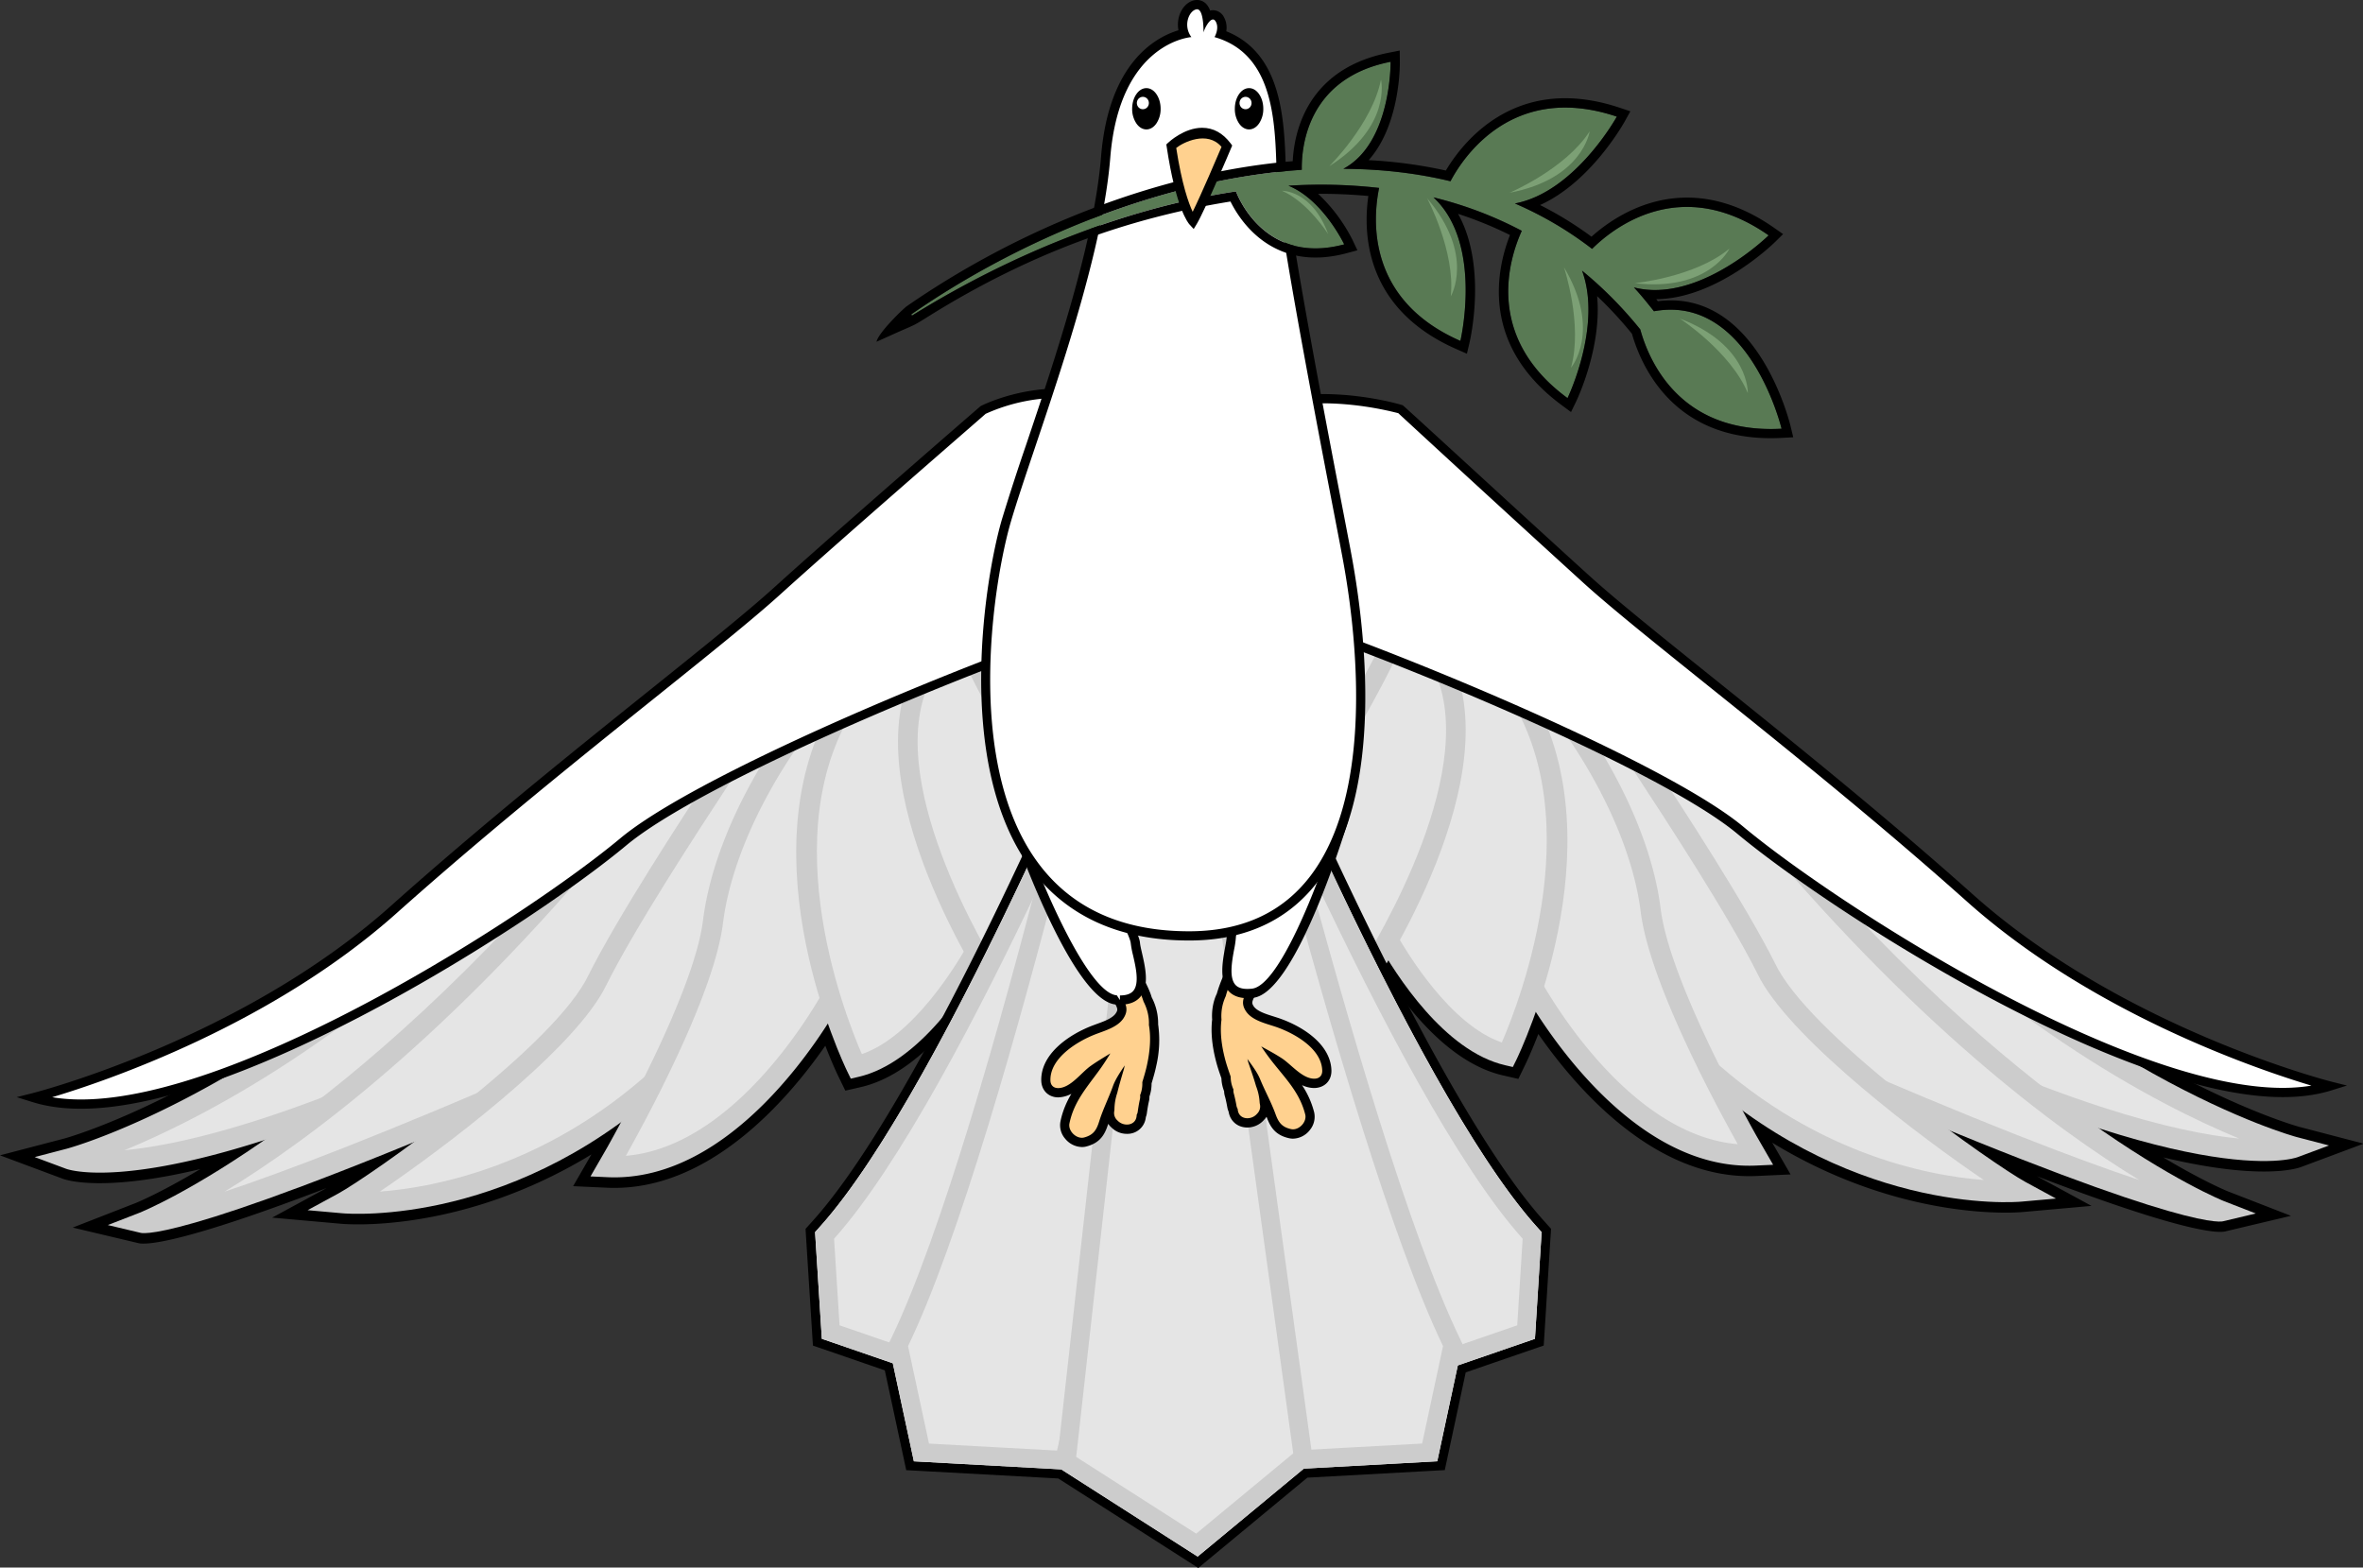 <svg xmlns="http://www.w3.org/2000/svg" width="177.211" height="117.563" viewBox="0.784 0.204 177.211 117.563"><rect x="0.784" y="0.204" width="177.211" height="117.563" fill="#333333" stroke="none"/><defs><style/></defs><g id="ID0.5926007409580052" transform="translate(.15 -.5) scale(1.216)"><g id="ID0.033163967076689005"><g id="ID0.3478451701812446"><g id="Wing_4_"><g id="Feathers_2_"><path id="Outline_4_" d="M37.851 23.386c-.48.858-1.643 1.684-2.47 1.792-.315.902-.89 1.67-1.611 2.117-.283.175-.524.382-.743.57-.418.36-.814.699-1.354.639-.018-.002-.037-.004-.056-.008-.426.815-1.534 2.508-3.342 2.597l-.302.015-.17-.255a11.252 11.252 0 0 1-.266-.42c-.733 1.087-1.803 2.292-3.083 2.585l-.414.095-.192-.394c-.02-.042-.162-.338-.348-.818-1.021 1.469-3.162 3.956-5.887 3.831l-.917-.042.495-.857c-3.507 2.142-6.609 1.885-6.749 1.872l-1.865-.166 1.468-.798c-3.98 1.524-4.88 1.532-5.073 1.487l-1.775-.421 1.703-.664c.009-.004.637-.256 1.739-.914-2.604.623-3.596.305-3.717.259l-1.688-.63 1.739-.454c.06-.016 6.067-1.668 12.596-8.769l5.229-2.534-.086.393.843-.509c.126-.09.248-.163.345-.21l.654-.386-.056.235a.562.562 0 0 1 .101.018c.113-.144.219-.276.312-.386.532-.626 1.007-.933 1.446-.931 1.271-1.558 1.894-1.976 2.442-1.657a.705.705 0 0 1 .316.388 2.93 2.93 0 0 1 1.218-.607 2.937 2.937 0 0 1 1.316.023c.014-.035.03-.068.048-.102.211-.376 1.103-1.527 3.792-.563 3.309 1.828 4.837 3.231 4.541 4.172a2.114 2.114 0 0 1-.179.407zm-7.681-3.732a.993.993 0 0 0-.068.231l-.07.286-.272-.085c-.62-.194-1.084-.137-1.306-.085-.709.164-1.167.618-1.198.783l-.007.347-.715.07.07-.391c.062-.35.037-.585-.069-.647-.237-.139-.859.413-1.85 1.64l-.102.125-.156-.029c-.274-.051-.657.201-1.106.731-.124.146-.271.333-.428.54l-.202.192-.213-.166c-.022-.008-.09-.021-.245.042l-.077.038a2.33 2.33 0 0 0-.309.188l-1.949 1.179.12-.54-4.135 1.985C9.3 33.275 3.167 34.938 3.107 34.954c.013.005 1.324.46 5.172-.776l.232.506c-2.077 1.442-3.349 1.963-3.417 1.99.123.008 1.277-.007 7.203-2.437l.258.495c-.958.706-1.764 1.242-2.067 1.407.147.013 3.627.301 7.345-2.411l.395.371c-.148.275-.282.521-.375.688l-.001.002-.217.376.003-.001c2.748.127 4.905-2.771 5.705-4.023l.298-.467.186.526c.266.757.5 1.245.508 1.264 1.312-.301 2.432-1.826 2.982-2.707l.236-.379.226.385c.25.429.436.711.471.764 1.683-.082 2.664-1.835 2.983-2.491l.111-.23.23.092a.63.63 0 0 0 .157.043c.297.033.553-.173.955-.518.227-.195.485-.417.804-.614.655-.406 1.174-1.143 1.43-1.985l.062-.204.207.005c.648.018 2.059-.961 2.323-1.822.151-.48-1.113-1.746-4.238-3.477-2.257-.807-2.946.047-3.104.328z" transform="translate(-2.3 -7.85) scale(2.286)"/><g id="ID0.2004116573370993"><path id="ID0.3882799567654729" fill="#E5E5E5" d="M15.251 31.232c-9.455 4.723-12.145 3.721-12.145 3.721s6.108-1.586 12.694-8.804l4.216-2.043c.001-.001-1.172 5.331-4.765 7.126z" transform="translate(-2.3 -7.85) scale(2.286)"/><path id="ID0.511943340767175" fill="#CCC" d="M18.804 27.937c-.947 1.69-2.103 2.885-3.435 3.552-9.449 4.72-12.241 3.774-12.355 3.731l-.844-.315.87-.227c.061-.016 6.117-1.659 12.646-8.786l4.723-2.289-.125.565a15.301 15.301 0 0 1-1.48 3.769s.001-.001 0 0zm.792-3.317l-3.598 1.725c-4.69 5.14-9.193 7.462-11.406 8.375 1.626-.153 4.846-.897 10.54-3.742 1.231-.615 2.309-1.735 3.2-3.327a15.07 15.07 0 0 0 1.264-3.031z" transform="translate(-2.3 -7.85) scale(2.286)"/></g><g id="ID0.8505742172710598"><path id="ID0.4439243171364069" fill="#E5E5E5" d="M16.224 32.573C6.207 36.938 5.092 36.674 5.092 36.674s5.542-2.142 12.599-10.696l4.021-2.433c0-.001-1.811 7.425-5.488 9.028z" transform="translate(-2.3 -7.85) scale(2.286)"/><path id="ID0.9440637868829072" fill="#CCC" d="M19.788 29.199c-1.048 1.87-2.211 3.092-3.458 3.636-9.816 4.277-11.176 4.144-11.299 4.115l-.888-.211.853-.331c.056-.022 5.568-2.229 12.558-10.676l4.582-2.773-.16.653c-.029.123-.741 3.004-2.188 5.587zm1.476-5.058l-3.365 2.021c-4.5 5.455-8.357 8.307-10.609 9.677 1.584-.526 4.284-1.546 8.829-3.527 1.136-.494 2.211-1.638 3.198-3.398 1-1.786 1.651-3.766 1.947-4.773z" transform="translate(-2.3 -7.85) scale(2.286)"/></g><g id="ID0.21888319356366992"><path id="ID0.9848222574219108" fill="#E5E5E5" d="M20.87 24.374c.03-.009-2.525 3.751-3.536 5.792-1.011 2.04-6.014 5.52-6.847 5.973 0 0 4.61.413 8.845-3.669s3.301-8.175 3.26-9.048c-.041-.875-1.722.952-1.722.952z" transform="translate(-2.3 -7.85) scale(2.286)"/><path id="ID0.4156116615049541" fill="#CCC" d="M21.727 29.863c-.554.989-1.298 1.936-2.209 2.815-4.274 4.12-8.86 3.761-9.053 3.743l-.932-.083.828-.45c.809-.441 5.561-3.758 6.668-5.734l.062-.119c.799-1.607 2.567-4.308 3.249-5.35l.196-.298-.025-.034.162-.176c.614-.666 1.442-1.425 1.901-1.247.102.04.276.154.29.477.004.08.016.187.03.32.108 1.018.364 3.403-1.167 6.136zm.595-6.371c-.243.108-.769.554-1.232 1.053-.039.062-.145.224-.299.46-.675 1.03-2.426 3.701-3.215 5.291l-.076.143c-.958 1.708-4.32 4.248-6.02 5.398 1.552-.119 4.715-.733 7.666-3.577.872-.84 1.581-1.743 2.108-2.684 1.441-2.571 1.2-4.825 1.097-5.788-.011-.109-.021-.203-.029-.296z" transform="translate(-2.3 -7.85) scale(2.286)"/></g><g id="ID0.40606336295604706"><path id="ID0.2814771174453199" fill="#E5E5E5" d="M23.79 30.383s-2.536 4.948-6.153 4.78c0 0 2.551-4.364 2.832-6.601.28-2.237 1.687-4.559 2.851-5.932 1.165-1.373 1.422-.425 1.422-.425s.175 5.933-.952 8.178z" transform="translate(-2.3 -7.85) scale(2.286)"/><path id="ID0.9155179779045284" fill="#CCC" d="M23.93 30.702c-.46.82-2.924 4.901-6.305 4.746l-.46-.021.452-.784c.548-.979 2.355-4.312 2.582-6.117.147-1.179.617-2.501 1.358-3.823a14.49 14.49 0 0 1 1.559-2.26c.546-.645 1.001-.915 1.389-.823.376.089.489.466.511.576.007.246.164 6.034-.984 8.32l-.102.186zm.549-8.419c0-.001-.034-.095-.097-.109-.026-.006-.276-.042-.859.646a13.96 13.96 0 0 0-1.496 2.169c-.705 1.258-1.15 2.506-1.289 3.611-.229 1.832-1.882 4.954-2.619 6.271 2.832-.238 4.929-3.724 5.338-4.455l.09-.164c1.08-2.149.925-7.956.932-7.969z" transform="translate(-2.3 -7.85) scale(2.286)"/></g><g id="ID0.9062185175716877"><path id="ID0.8334762509912252" fill="#E5E5E5" d="M27.769 28.963s-1.502 3.056-3.435 3.5c0 0-3.065-6.315.075-10.322 3.141-4.006 2.046-.757 2.046-.757l1.314 7.579z" transform="translate(-2.3 -7.85) scale(2.286)"/><path id="ID0.6013795086182654" fill="#CCC" d="M27.833 29.429c-.487.87-1.799 2.936-3.439 3.312l-.207.048-.096-.197c-.112-.232-2.729-5.724-.442-9.804.161-.288.346-.566.549-.825 1.562-1.993 2.103-2.262 2.469-2.048.38.22.254.918.07 1.491l1.317 7.602-.042.085s-.062.128-.179.336zm-.349-.512l-1.298-7.482.012-.145c.104-.307.172-.654.171-.833-.174.095-.647.459-1.748 1.864-2.681 3.42-.618 8.694-.136 9.806 1.379-.472 2.542-2.385 2.877-2.983.053-.096.094-.174.122-.227z" transform="translate(-2.3 -7.85) scale(2.286)"/></g><g id="ID0.1098977536894381"><path id="ID0.1552460314705968" fill="#E5E5E5" d="M31.354 27.765s-1.036 2.66-3.105 2.76c0 0-3.766-5.604-2.108-8.703 1.658-3.099 5.008 5.075 5.213 5.943z" transform="translate(-2.3 -7.85) scale(2.286)"/><path id="ID0.7738596326671541" fill="#CCC" d="M31.289 28.523c-.46.822-1.465 2.21-3.027 2.286l-.15.008-.086-.129c-.158-.234-3.844-5.787-2.096-9.054.415-.74.918-.833 1.265-.782 2.018.303 4.329 6.442 4.425 6.845l-.012.174c-.001.001-.107.273-.319.652zm-.224-.779c-.302-1.014-2.482-6.109-3.948-6.331-.172-.024-.432 0-.737.545l-.001.002c-1.419 2.652 1.462 7.414 2.007 8.27 1.602-.192 2.496-2.07 2.679-2.486z" transform="translate(-2.3 -7.85) scale(2.286)"/></g><g id="ID0.17911422392353415"><path id="ID0.17240391904488206" fill="#E5E5E5" d="M34.985 24.58s-.288 1.482-1.496 2.228c-1.208.746-1.55 1.851-2.567.496-1.018-1.354-3.815-6.291-3.725-6.523.09-.232 1.559-1.635 3.539-.213 1.981 1.422 4.249 4.012 4.249 4.012z" transform="translate(-2.3 -7.85) scale(2.286)"/><path id="ID0.21024813316762447" fill="#CCC" d="M34.81 25.781c-.308.549-.704.976-1.18 1.27-.304.188-.554.404-.776.594-.389.335-.725.625-1.152.577-.329-.038-.636-.266-.994-.743-.499-.664-3.964-6.287-3.735-6.862.115-.204.63-.709 1.421-.893.568-.132 1.463-.133 2.498.612 1.984 1.423 4.203 3.946 4.296 4.054l.094.105-.028.143c-.005.02-.111.548-.444 1.143zm-.125-1.122c-.457-.51-2.402-2.637-4.103-3.857-.695-.499-1.384-.677-2.05-.529a2.137 2.137 0 0 0-1.042.566c.272.729 2.65 4.96 3.649 6.29.249.333.459.51.623.529.198.022.439-.186.746-.45.236-.203.504-.434.844-.644.396-.244.728-.604.988-1.069.19-.342.296-.663.345-.836z" transform="translate(-2.3 -7.85) scale(2.286)"/></g><g id="ID0.540474924724549"><path id="ID0.6901027490384877" fill="#E5E5E5" d="M33.233 19.308s4.582 2.529 4.278 3.494c-.304.965-1.831 1.928-2.405 1.826-.574-.102-4.754-3.701-5.007-4.305-.253-.605.503-1.953 3.134-1.015z" transform="translate(-2.3 -7.85) scale(2.286)"/><path id="ID0.217529755551368" fill="#CCC" d="M37.615 23.244c-.504.899-1.865 1.785-2.555 1.664-.674-.121-4.912-3.755-5.211-4.473-.117-.275-.085-.622.084-.923.185-.329.973-1.333 3.428-.455 1.438.794 4.748 2.758 4.409 3.833a1.898 1.898 0 0 1-.155.354zm-7.21-3.447c-.097.172-.091.33-.057.412.23.521 4.273 4.002 4.804 4.138.345.061 1.532-.571 1.991-1.39.047-.084.084-.167.108-.245.11-.349-1.64-1.771-4.107-3.138-1.606-.571-2.469-.259-2.739.223z" transform="translate(-2.3 -7.85) scale(2.286)"/></g></g><g id="Wing_5_"><path id="ID0.10736031271517277" fill="#FFF" d="M27.769 14.74s2.586-1.289 4.492.521c1.905 1.811 1.98 4.641.426 4.774-1.555.133-12.044 4.201-14.637 6.364-2.593 2.163-11.842 8.172-15.905 6.901 0 0 5.604-1.406 9.71-5.073 4.107-3.667 8.576-6.992 10.34-8.591 1.764-1.597 5.574-4.896 5.574-4.896z" transform="translate(-2.3 -7.85) scale(2.286)"/><path id="ID0.5356002384796739" d="M3.419 33.601c-.488 0-.929-.061-1.312-.181l-.423-.132.43-.108c.056-.014 5.622-1.442 9.658-5.045 2.416-2.158 4.957-4.196 6.999-5.835 1.404-1.126 2.616-2.099 3.34-2.755 1.745-1.581 5.538-4.866 5.576-4.899.064-.036.958-.475 2.097-.475 1.001 0 1.864.336 2.562 1 1.398 1.33 1.782 3.104 1.434 4.099-.186.531-.57.847-1.083.891-1.654.141-12.021 4.211-14.568 6.336-2.506 2.09-10.3 7.104-14.71 7.104zm-.777-.311c.241.04.5.061.777.061 4.345 0 12.064-4.973 14.551-7.047 2.569-2.143 13.036-6.25 14.707-6.393.523-.045.761-.419.868-.725.327-.934-.096-2.624-1.37-3.834-.651-.619-1.456-.932-2.391-.932a4.892 4.892 0 0 0-1.959.432c-.012.016-3.803 3.299-5.546 4.878-.73.662-1.945 1.636-3.352 2.765-2.04 1.636-4.578 3.673-6.989 5.826-3.396 3.032-7.858 4.539-9.296 4.969z" transform="translate(-2.3 -7.85) scale(2.286)"/></g></g><g id="Wing_12_"><g id="Feathers_6_"><path id="Outline_9_" d="M28.385 23.072a2.26 2.26 0 0 1-.18-.408c-.297-.941 1.232-2.344 4.541-4.172 2.688-.964 3.58.187 3.791.563.02.033.035.067.049.102.461-.107.92-.116 1.316-.023.524.121.939.373 1.218.607a.705.705 0 0 1 .316-.388c.549-.319 1.171.1 2.442 1.657.439-.002.914.304 1.446.931.093.11.199.243.312.386a.802.802 0 0 1 .102-.018l-.057-.235.654.386a2.5 2.5 0 0 1 .346.21l.842.509-.086-.393 5.229 2.534c6.529 7.1 12.537 8.752 12.597 8.769l1.739.454-1.688.63c-.122.046-1.113.364-3.718-.259 1.103.658 1.729.91 1.739.914l1.705.662-1.775.421c-.193.045-1.094.038-5.074-1.487l1.469.798-1.865.166c-.141.013-3.242.271-6.749-1.872l.495.857-.918.042c-2.725.125-4.865-2.362-5.887-3.831-.186.48-.328.777-.348.818l-.191.394-.415-.095c-1.28-.294-2.35-1.498-3.083-2.585-.145.236-.242.387-.266.42l-.17.255-.303-.015c-1.808-.088-2.915-1.781-3.342-2.597a.561.561 0 0 1-.055.008c-.541.061-.937-.279-1.355-.639-.219-.188-.46-.396-.742-.57-.722-.447-1.297-1.215-1.611-2.117-.828-.105-1.99-.931-2.47-1.789zm7.681-3.732c-.158-.281-.848-1.136-3.104-.33-3.125 1.73-4.39 2.997-4.238 3.477.265.86 1.675 1.84 2.323 1.822l.206-.005.062.204c.256.842.774 1.58 1.43 1.985.318.197.576.419.804.614.401.345.658.551.955.518a.63.63 0 0 0 .157-.043l.23-.092.111.23c.319.656 1.301 2.409 2.982 2.491.035-.052.221-.335.471-.764l.227-.385.236.379c.549.881 1.669 2.406 2.981 2.707.009-.019.243-.506.508-1.264l.186-.526.298.467c.8 1.251 2.958 4.15 5.705 4.023l.003.001-.217-.376-.001-.002a50.404 50.404 0 0 1-.376-.688l.395-.371c3.718 2.711 7.198 2.424 7.346 2.411-.304-.165-1.109-.701-2.068-1.407l.258-.495c5.927 2.429 7.081 2.444 7.203 2.437-.067-.027-1.34-.547-3.416-1.99l.232-.506c3.848 1.236 5.159.782 5.172.776-.061-.016-6.192-1.679-12.775-8.866l-4.135-1.985.119.54-1.949-1.179a2.247 2.247 0 0 0-.309-.188l-.076-.038c-.156-.063-.224-.051-.246-.042l-.213.166-.201-.192a14.598 14.598 0 0 0-.428-.54c-.449-.53-.832-.782-1.106-.731l-.156.029-.102-.125c-.991-1.227-1.613-1.779-1.85-1.64-.106.062-.131.297-.069.647l.069.391-.715-.07-.008-.347c-.031-.165-.488-.619-1.197-.783-.223-.051-.687-.108-1.307.085l-.272.085-.07-.286a.859.859 0 0 0-.065-.229z" transform="translate(-2.3 -7.85) scale(2.286)"/><g id="ID0.1434289854951203"><path id="ID0.9425094961188734" fill="#E5E5E5" d="M50.984 30.918c9.455 4.723 12.145 3.721 12.145 3.721s-6.107-1.586-12.693-8.804l-4.217-2.043s1.173 5.331 4.765 7.126z" transform="translate(-2.3 -7.85) scale(2.286)"/><path id="ID0.5984413656406105" fill="#CCC" d="M47.432 27.623c0-.001 0 0 0 0-1.057-1.887-1.463-3.692-1.479-3.768l-.125-.565 4.723 2.289c6.529 7.127 12.584 8.771 12.646 8.786l.87.227-.845.315c-.114.043-2.906.989-12.354-3.732-1.333-.667-2.489-1.862-3.436-3.552zm-.792-3.317c.198.673.599 1.846 1.263 3.03.892 1.592 1.969 2.712 3.201 3.327 5.693 2.845 8.913 3.588 10.539 3.742-2.212-.913-6.715-3.235-11.405-8.375l-3.598-1.724z" transform="translate(-2.3 -7.85) scale(2.286)"/></g><g id="ID0.6772148041054606"><path id="ID0.8873821794986725" fill="#E5E5E5" d="M50.012 32.259c10.018 4.365 11.133 4.101 11.133 4.101s-5.543-2.142-12.6-10.696l-4.021-2.433c-.001-.001 1.81 7.425 5.488 9.028z" transform="translate(-2.3 -7.85) scale(2.286)"/><path id="ID0.6329370583407581" fill="#CCC" d="M46.447 28.885c-1.446-2.583-2.158-5.463-2.188-5.585l-.16-.653 4.582 2.773c6.99 8.447 12.502 10.654 12.559 10.676l.852.331-.887.211c-.123.029-1.483.162-11.299-4.116-1.247-.545-2.41-1.768-3.459-3.637zm-1.474-5.058c.295 1.007.946 2.987 1.947 4.772.986 1.76 2.062 2.904 3.197 3.398 4.546 1.981 7.245 3.001 8.83 3.527-2.252-1.37-6.109-4.222-10.609-9.677l-3.365-2.02z" transform="translate(-2.3 -7.85) scale(2.286)"/></g><g id="ID0.2458489015698433"><path id="ID0.9377228138037026" fill="#E5E5E5" d="M45.366 24.06c-.03-.009 2.524 3.751 3.536 5.792 1.012 2.04 6.014 5.52 6.847 5.973 0 0-4.61.413-8.845-3.669s-3.301-8.175-3.26-9.048c.042-.875 1.722.952 1.722.952z" transform="translate(-2.3 -7.85) scale(2.286)"/><path id="ID0.620105295907706" fill="#CCC" d="M44.51 29.549c-1.531-2.733-1.276-5.118-1.168-6.136.015-.133.026-.24.031-.32.014-.323.188-.437.289-.477.459-.178 1.287.581 1.901 1.247l.161.176-.024.034.196.298c.682 1.042 2.449 3.742 3.248 5.35l.062.119c1.107 1.976 5.859 5.293 6.668 5.734l.828.45-.932.083c-.192.018-4.778.376-9.053-3.743-.909-.879-1.654-1.826-2.207-2.815zm-.596-6.371c-.008.094-.018.188-.029.297-.104.963-.345 3.217 1.096 5.788.528.941 1.237 1.844 2.109 2.684 2.949 2.843 6.113 3.458 7.665 3.577-1.7-1.151-5.062-3.691-6.02-5.398l-.075-.144c-.789-1.59-2.54-4.26-3.215-5.291-.155-.236-.261-.397-.3-.46-.462-.5-.989-.945-1.231-1.053z" transform="translate(-2.3 -7.85) scale(2.286)"/></g><g id="ID0.8200301979668438"><path id="ID0.8776469402946532" fill="#E5E5E5" d="M42.445 30.069s2.537 4.948 6.153 4.78c0 0-2.552-4.364-2.831-6.601-.28-2.237-1.688-4.559-2.852-5.932-1.164-1.373-1.422-.425-1.422-.425s-.174 5.933.952 8.178z" transform="translate(-2.3 -7.85) scale(2.286)"/><path id="ID0.25267151929438114" fill="#CCC" d="M42.306 30.388l-.101-.186c-1.147-2.286-.991-8.074-.984-8.32.022-.11.135-.487.511-.576.387-.092.842.178 1.389.823.393.463.982 1.231 1.559 2.26.741 1.322 1.211 2.645 1.357 3.823.227 1.805 2.033 5.138 2.582 6.117l.452.784-.46.021c-3.382.155-5.845-3.926-6.305-4.746zm-.549-8.419c.007.014-.147 5.82.931 7.969l.09.164c.41.731 2.507 4.217 5.338 4.455-.736-1.317-2.389-4.439-2.618-6.271-.139-1.105-.584-2.353-1.289-3.611a13.918 13.918 0 0 0-1.495-2.169c-.584-.688-.833-.652-.859-.646-.064.014-.098.108-.098.109z" transform="translate(-2.3 -7.85) scale(2.286)"/></g><g id="ID0.32671078760176897"><path id="ID0.8998256591148674" fill="#E5E5E5" d="M38.467 28.649s1.502 3.056 3.435 3.5c0 0 3.065-6.315-.075-10.322-3.141-4.006-2.045-.757-2.045-.757l-1.315 7.579z" transform="translate(-2.3 -7.85) scale(2.286)"/><path id="ID0.16586111299693584" fill="#CCC" d="M38.403 29.115c-.117-.208-.18-.336-.18-.336l-.042-.085 1.317-7.602c-.185-.573-.31-1.271.07-1.491.366-.214.907.055 2.469 2.048.203.259.388.537.55.825 2.286 4.08-.33 9.572-.442 9.804l-.097.197-.207-.048c-1.638-.377-2.95-2.442-3.438-3.312zm.349-.511c.027.053.068.13.123.226.335.598 1.498 2.511 2.876 2.983.482-1.111 2.545-6.386-.136-9.806-1.101-1.404-1.574-1.769-1.748-1.864-.002.178.067.526.171.833l.012.145-1.298 7.483z" transform="translate(-2.3 -7.85) scale(2.286)"/></g><g id="ID0.12312101200222969"><path id="ID0.23527594096958637" fill="#E5E5E5" d="M34.882 27.451s1.036 2.66 3.104 2.76c0 0 3.767-5.604 2.109-8.703-1.657-3.099-5.008 5.075-5.213 5.943z" transform="translate(-2.3 -7.85) scale(2.286)"/><path id="ID0.44904191233217716" fill="#CCC" d="M34.947 28.209c-.213-.379-.318-.651-.318-.651l-.012-.174c.096-.403 2.406-6.542 4.424-6.845.348-.051.851.042 1.266.782 1.748 3.267-1.938 8.819-2.096 9.054l-.086.129-.15-.008c-1.563-.077-2.567-1.465-3.028-2.287zm.224-.779c.183.416 1.077 2.294 2.679 2.486.545-.856 3.427-5.617 2.008-8.27l-.002-.002c-.305-.545-.564-.569-.736-.545-1.468.222-3.647 5.318-3.949 6.331z" transform="translate(-2.3 -7.85) scale(2.286)"/></g><g id="ID0.46491005225107074"><path id="ID0.3745363890193403" fill="#E5E5E5" d="M31.25 24.266s.289 1.482 1.496 2.228c1.207.746 1.551 1.851 2.566.496 1.018-1.354 3.816-6.291 3.725-6.523-.09-.232-1.559-1.635-3.539-.213-1.978 1.422-4.248 4.012-4.248 4.012z" transform="translate(-2.3 -7.85) scale(2.286)"/><path id="ID0.5550412507727742" fill="#CCC" d="M31.426 25.467c-.333-.596-.438-1.123-.443-1.145l-.027-.143.094-.105c.093-.107 2.312-2.631 4.296-4.054 1.034-.745 1.93-.744 2.497-.612.792.184 1.307.689 1.422.893.229.576-3.236 6.199-3.735 6.862-.358.477-.665.705-.994.743-.427.048-.763-.242-1.151-.577-.223-.19-.473-.406-.776-.594-.478-.292-.875-.718-1.183-1.268zm.125-1.122c.049.173.154.494.347.836.261.465.593.825.988 1.069.339.21.608.441.844.644.307.264.548.472.745.45.164-.019.375-.196.623-.529 1-1.33 3.377-5.561 3.649-6.29a2.126 2.126 0 0 0-1.042-.566c-.666-.147-1.355.03-2.051.529-1.701 1.22-3.646 3.346-4.103 3.857z" transform="translate(-2.3 -7.85) scale(2.286)"/></g><g id="ID0.2916699103079736"><path id="ID0.6915789665654302" fill="#E5E5E5" d="M33.002 18.994s-4.581 2.529-4.277 3.494c.304.965 1.83 1.928 2.404 1.826.574-.102 4.754-3.701 5.008-4.305.253-.605-.502-1.953-3.135-1.015z" transform="translate(-2.3 -7.85) scale(2.286)"/><path id="ID0.9924181248061359" fill="#CCC" d="M28.621 22.93a1.973 1.973 0 0 1-.156-.354c-.338-1.075 2.971-3.039 4.41-3.833 2.454-.878 3.242.126 3.428.455.168.302.2.648.084.923-.299.717-4.537 4.352-5.211 4.473-.69.121-2.051-.765-2.555-1.664zm7.209-3.447c-.27-.482-1.132-.794-2.738-.222-2.468 1.366-4.218 2.789-4.107 3.138.023.078.061.161.107.245.459.818 1.646 1.45 1.992 1.39.53-.136 4.573-3.617 4.803-4.138.035-.083.041-.24-.057-.413z" transform="translate(-2.3 -7.85) scale(2.286)"/></g></g><g id="Wing_13_"><path id="ID0.1571521614678204" fill="#FFF" d="M39.04 14.739s-3.345-1.038-5.25.773c-1.905 1.811-1.794 4.076-.241 4.21 1.555.133 12.044 4.201 14.637 6.364 2.594 2.163 11.843 8.172 15.906 6.901 0 0-5.604-1.406-9.711-5.073-4.107-3.667-8.576-6.992-10.34-8.591a1024.215 1024.215 0 0 1-5.001-4.584z" transform="translate(-2.3 -7.85) scale(2.286)"/><path id="ID0.11245627142488956" d="M62.817 33.287c-4.41 0-12.204-5.014-14.712-7.104-2.546-2.125-12.913-6.195-14.567-6.336-.578-.05-1-.373-1.189-.91-.292-.832.014-2.241 1.354-3.515.77-.732 1.848-1.103 3.203-1.103 1.185 0 2.131.289 2.17.301.048.028 3.285 3.014 5.048 4.611.725.657 1.938 1.631 3.344 2.759 2.041 1.638 4.58 3.675 6.995 5.832 4.038 3.604 9.603 5.031 9.658 5.045l.431.108-.424.132c-.382.119-.823.18-1.311.18zM36.906 14.568c-1.289 0-2.308.348-3.031 1.035-1.259 1.197-1.555 2.495-1.29 3.251.153.438.5.703.974.744 1.671.143 12.138 4.25 14.706 6.393 2.487 2.074 10.206 7.046 14.552 7.047.276 0 .536-.021.776-.061-1.438-.43-5.899-1.937-9.296-4.969-2.41-2.152-4.947-4.188-6.985-5.823-1.408-1.13-2.625-2.106-3.355-2.768a1017.904 1017.904 0 0 1-5.001-4.584c-.006.006-.925-.265-2.05-.265z" transform="translate(-2.3 -7.85) scale(2.286)"/></g></g><g id="Tail_1_"><g id="Tail_Base_1_"><path id="ID0.009507717099040747" fill="#FFF" d="M29.798 43.437l-.081.012-3.93-.215-.573-2.669-1.928-.665-.187-2.962.171-.248c2.007-2.238 4.581-7.459 6.386-11.445a304.362 304.362 0 0 0 1.871-7.931l.021-.099 1.18.004.016.073.195-.002.115-.071 1.077-.01.022.098c.006.026.647 2.806 1.597 6.504 1.627 3.69 4.713 10.299 7.026 12.879l.14.156.02.3-.172 2.752-2.093.721-.561 2.612-3.695.203-2.862 2.402-3.755-2.399z" transform="translate(-2.3 -7.85) scale(2.286)"/><g id="ID0.2639526310376823"><path id="ID0.31777719827368855" d="M34.032 17.335c.016.068.66 2.852 1.598 6.508 1.744 3.96 4.762 10.374 7.055 12.931l.14.156-.013.209-.146 2.336-.021.333-.315.108-1.765.608-.475 2.214-.08.374-.381.021-3.219.177-2.865 2.373-3.679-2.352-.142-.008-3.454-.189-.381-.021-.08-.374-.488-2.271-1.6-.552-.315-.108-.021-.333-.148-2.336-.013-.209.14-.156c2.029-2.263 4.626-7.547 6.407-11.477a293.679 293.679 0 0 0 1.879-7.956l.978.003.014.075.401-.005.013-.07.976-.009m.199-.252l-.201.002-.977.009-.2.002-.012.056-.013-.058h-.2l-.978-.003h-.203l-.043.198a299.64 299.64 0 0 1-1.877 7.948c-1.787 3.935-4.354 9.144-6.35 11.371l-.14.156-.07.078.006.104.013.209.148 2.336.021.333.011.167.157.054.315.108 1.467.506.458 2.133.08.373.04.187.191.01.381.021 3.454.189.076.004 3.623 2.316.154.099.141-.117 2.801-2.32 3.136-.172.381-.021.191-.01.04-.187.08-.374.445-2.076 1.631-.562.315-.108.158-.054.011-.167.021-.333.146-2.336.014-.209.006-.104-.069-.078-.14-.156c-2.302-2.568-5.381-9.163-7.012-12.865-.936-3.659-1.577-6.437-1.583-6.463l-.044-.196z" transform="translate(-2.3 -7.85) scale(2.286)"/></g></g><g id="Feather_9_"><path id="ID0.7267776341177523" fill="#E5E5E5" d="M23.645 39.626l-.166-2.607.07-.078c3.436-3.832 8.463-16.19 8.513-16.314l.481.079c.441 7.365-4.887 19.473-5.114 19.985l-.093.209-3.691-1.274z" transform="translate(-2.3 -7.85) scale(2.286)"/><path id="ID0.4625955354422331" fill="#CCC" d="M32.295 20.72c.442 7.389-5.093 19.868-5.093 19.868l-3.318-1.144-.148-2.336c3.505-3.909 8.559-16.388 8.559-16.388m-.463-.187c-.05.124-5.062 12.442-8.468 16.241l-.14.156.013.209.148 2.336.021.333.315.108 3.318 1.144.434.149.186-.419c.228-.514 5.58-12.676 5.135-20.101l-.962-.156z" transform="translate(-2.3 -7.85) scale(2.286)"/></g><g id="Feather_8_"><path id="ID0.9070141585543752" fill="#E5E5E5" d="M26.093 42.874l-.623-2.901.037-.077c2.685-5.575 6.351-22.333 6.387-22.502l.489.001c1.753 8.281-2.348 25.317-2.39 25.488l-.049.202-3.851-.211z" transform="translate(-2.3 -7.85) scale(2.286)"/><path id="ID0.9196023144759238" fill="#CCC" d="M32.139 17.447c1.762 8.321-2.388 25.377-2.388 25.377l-3.454-.189-.565-2.63c2.729-5.667 6.407-22.558 6.407-22.558m-.489-.106c-.037.168-3.696 16.898-6.368 22.447l-.074.154.036.167.565 2.63.08.374.381.021 3.454.189.415.023.098-.404c.17-.701 4.156-17.262 2.391-25.599l-.978-.002z" transform="translate(-2.3 -7.85) scale(2.286)"/></g><g id="Feather_7_"><path id="ID0.21736259572207928" fill="#E5E5E5" d="M38.62 40.69c-.227-.512-5.555-12.62-5.114-19.985l.481-.079c.05.125 5.077 12.483 8.512 16.314l.069.078-.163 2.607-3.692 1.273-.093-.208z" transform="translate(-2.3 -7.85) scale(2.286)"/><path id="ID0.9339159978553653" fill="#CCC" d="M33.755 20.72s5.053 12.479 8.558 16.388l-.146 2.336-3.318 1.144c-.001 0-5.537-12.479-5.094-19.868m.463-.187l-.962.158c-.445 7.425 4.907 19.586 5.135 20.101l.186.419.434-.149 3.318-1.144.315-.108.021-.333.146-2.336.013-.209-.14-.156c-3.406-3.801-8.415-16.119-8.466-16.243z" transform="translate(-2.3 -7.85) scale(2.286)"/></g><g id="Feather_6_"><path id="ID0.21161378594115376" fill="#E5E5E5" d="M35.905 42.886c-.044-.171-4.358-17.208-2.605-25.491l.488-.004c.039.168 3.917 16.929 6.601 22.505l.037.077-.622 2.901-3.849.211-.05-.199z" transform="translate(-2.3 -7.85) scale(2.286)"/><path id="ID0.24702424881979823" fill="#CCC" d="M33.545 17.447s3.892 16.891 6.62 22.557l-.564 2.63-3.453.189c-.001.001-4.365-17.054-2.603-25.376m.487-.112l-.977.009c-1.766 8.34 2.428 24.903 2.607 25.604l.102.398.41-.023 3.453-.189.381-.021.08-.374.564-2.63.036-.167-.074-.154c-2.672-5.552-6.543-22.285-6.582-22.453z" transform="translate(-2.3 -7.85) scale(2.286)"/></g><g id="Feather_5_"><path id="ID0.5348126203753054" fill="#E5E5E5" d="M30.002 43.122l3.523 2.252 2.865-2.373-3.526-25.554-2.862 25.675" transform="translate(-2.3 -7.85) scale(2.286)"/><path id="ID0.49125430919229984" fill="#CCC" d="M33.544 45.683l-3.808-2.435 2.879-25.829.496-.006 3.545 25.692-3.112 2.578zm-3.276-2.688l3.238 2.07 2.618-2.167-3.233-23.431-2.623 23.528z" transform="translate(-2.3 -7.85) scale(2.286)"/></g></g><g id="Leg_6_"><g id="Foot_3_"><path id="ID0.31120520178228617" fill="#FFD18F" d="M30.423 34.509a.474.474 0 0 1-.358-.182.43.43 0 0 1-.1-.354c.107-.52.377-.881.664-1.265l.133-.18-.031.022a2.071 2.071 0 0 0-.233.204c-.199.19-.424.405-.699.415-.208 0-.342-.132-.348-.328-.015-.633.688-1.131 1.295-1.366l.116-.043c.222-.081.473-.172.583-.345.1-.158.057-.248-.049-.435l-.069-.126c-.127-.253-.2-.441-.055-.739a.299.299 0 0 1 .267-.17c.107 0 .201.06.249.161.042.089.089.179.137.27.107.206.216.417.28.625.104.196.161.443.15.674.055.292.039.664-.05 1.078-.03.149-.075.299-.119.449a1.135 1.135 0 0 1-.077.407l.004-.004c.009 0 .01.054-.007.113a4.538 4.538 0 0 0-.054.317l-.002.019-.024.066a.372.372 0 0 1-.388.361.473.473 0 0 1-.348-.153.388.388 0 0 1-.118-.341c.001-.044.004-.086.007-.126a5.22 5.22 0 0 0-.168.446c-.081.264-.187.434-.487.517l-.101.013z" transform="translate(-2.3 -7.85) scale(2.286)"/><path id="ID0.9248233349062502" d="M31.539 29.742c.054 0 .106.028.136.089.135.285.32.583.41.878.102.196.155.418.145.632.062.347.025.719-.047 1.058-.033.163-.083.324-.131.485a.828.828 0 0 1-.06.351.31.31 0 0 1-.007.12c-.024.11-.042.223-.058.335-.004.032-.018.055-.029.081l.002-.003c-.003.178-.129.26-.264.26a.35.35 0 0 1-.255-.111.268.268 0 0 1-.087-.244l.006-.042v-.002c.002-.167.027-.307.077-.458.051-.212.114-.42.177-.634.01-.035.015-.07.024-.106-.129.193-.254.381-.318.559-.114.319-.27.628-.371.951-.073.236-.156.366-.401.434a.257.257 0 0 1-.067.009c-.187 0-.373-.202-.335-.387.116-.564.438-.935.768-1.385.119-.16.231-.331.336-.504-.179.109-.359.216-.534.34-.255.181-.533.584-.864.596h-.01c-.126 0-.206-.076-.209-.206-.015-.606.726-1.057 1.215-1.246.254-.098.605-.194.76-.438.176-.278.007-.448-.112-.684-.121-.24-.173-.384-.055-.628a.181.181 0 0 1 .158-.1m0-.25a.426.426 0 0 0-.38.242c-.168.348-.079.581.057.849.023.046.048.09.072.132.105.185.11.214.052.306-.087.137-.317.221-.52.294l-.118.044c-.677.261-1.393.788-1.376 1.485.008.266.197.45.459.45a.81.81 0 0 0 .353-.096c-.13.221-.236.46-.295.749a.551.551 0 0 0 .125.459.6.6 0 0 0 .455.228.474.474 0 0 0 .135-.019c.351-.097.482-.31.572-.601l.002-.006a.513.513 0 0 0 .085.096.58.58 0 0 0 .42.174.497.497 0 0 0 .51-.452.422.422 0 0 0 .027-.101c.015-.106.031-.212.054-.315a.454.454 0 0 0 .016-.139c.04-.116.058-.232.058-.353.054-.181.095-.324.125-.469a3.06 3.06 0 0 0 .052-1.125 1.521 1.521 0 0 0-.174-.73c-.051-.182-.163-.396-.271-.604a6.025 6.025 0 0 1-.134-.266.4.4 0 0 0-.361-.232z" transform="translate(-2.3 -7.85) scale(2.286)"/></g><g id="Leg_7_"><path id="ID0.47637104569002986" fill="#FFF" d="M28.708 26.135s1.576 4.456 2.648 4.531c1.072.075.541-1.137.507-1.542-.032-.405-1.705-3.683-3.155-2.989z" transform="translate(-2.3 -7.85) scale(2.286)"/><path id="ID0.5983541067689657" d="M31.448 30.794l-.101-.004c-1.122-.078-2.593-4.149-2.757-4.614l-.038-.106.101-.048c.15-.072.309-.108.473-.108 1.444 0 2.833 2.841 2.862 3.2.006.074.03.175.057.292.084.366.2.867-.036 1.164-.118.149-.307.224-.561.224zm-2.582-4.588c.632 1.758 1.788 4.286 2.499 4.335l.083.128v-.125c.176 0 .296-.043.366-.13.161-.203.061-.636-.012-.953a2.491 2.491 0 0 1-.062-.327c-.028-.338-1.606-3.349-2.874-2.928z" transform="translate(-2.3 -7.85) scale(2.286)"/></g></g><g id="Leg_4_"><g id="Foot_2_"><path id="ID0.013497544452548027" fill="#FFD18F" d="M36.034 34.272c-.302-.068-.419-.24-.51-.495a5.444 5.444 0 0 0-.189-.44c.004.031.006.063.009.096.027.171-.013.298-.107.39a.46.46 0 0 1-.351.158.37.37 0 0 1-.384-.347l-.029-.077a4.179 4.179 0 0 0-.07-.326.401.401 0 0 1-.016-.16c-.049-.071-.077-.201-.077-.339a3.47 3.47 0 0 1-.149-.449c-.107-.409-.14-.78-.098-1.101a1.34 1.34 0 0 1 .127-.674 3.61 3.61 0 0 1 .243-.614c.043-.093.087-.186.125-.277a.272.272 0 0 1 .253-.172.3.3 0 0 1 .263.16c.158.291.094.481-.022.739l-.064.13c-.098.191-.137.283-.029.436.118.168.374.249.601.319l.115.037c.618.207 1.343.673 1.356 1.305.003.203-.131.34-.333.344-.279 0-.512-.203-.718-.382a2.163 2.163 0 0 0-.275-.215l.141.172c.304.37.591.72.721 1.234a.427.427 0 0 1-.09.368.469.469 0 0 1-.36.189l-.083-.009z" transform="translate(-2.3 -7.85) scale(2.286)"/><path id="ID0.03094875207170844" d="M34.812 29.57c.059 0 .12.033.152.094.129.238.084.384-.026.629-.108.242-.271.419-.082.689.165.236.521.317.779.403.498.167 1.257.583 1.271 1.189.002.133-.077.214-.21.216h-.004c-.329 0-.623-.388-.885-.556-.18-.117-.365-.215-.548-.316.113.168.232.333.358.488.35.435.689.791.83 1.349.047.187-.138.401-.329.401a.26.26 0 0 1-.056-.006c-.248-.056-.337-.182-.42-.415-.116-.318-.285-.62-.413-.934-.072-.175-.206-.357-.343-.544.011.036.017.071.029.105.073.211.145.417.205.626.057.149.088.288.098.453v.003c.003.014.004.027.008.042a.271.271 0 0 1-.076.248.345.345 0 0 1-.264.123c-.13 0-.25-.077-.261-.249l.003.004c-.013-.025-.026-.048-.033-.079a4.104 4.104 0 0 0-.072-.333.293.293 0 0 1-.012-.119.825.825 0 0 1-.075-.347c-.055-.159-.112-.318-.153-.479-.087-.335-.141-.705-.095-1.055a1.27 1.27 0 0 1 .116-.638c.077-.299.249-.605.37-.896a.146.146 0 0 1 .138-.096m0-.25a.396.396 0 0 0-.369.249c-.038.09-.08.181-.123.273a3.85 3.85 0 0 0-.259.657c-.093.19-.142.449-.125.694-.039.331-.004.708.104 1.124.038.15.089.3.142.45l.004.011c.004.12.028.235.073.351a.499.499 0 0 0 .026.151c.023.087.044.192.063.297a.483.483 0 0 0 .032.101c.04.255.24.429.505.429.176 0 .347-.08.457-.214a.388.388 0 0 0 .062-.076l.002.005c.102.285.243.492.6.573a.503.503 0 0 0 .111.013.592.592 0 0 0 .458-.237.559.559 0 0 0 .113-.475 2.38 2.38 0 0 0-.327-.732.78.78 0 0 0 .329.078c.281-.005.468-.198.464-.47-.015-.698-.754-1.192-1.441-1.423l-.118-.038c-.208-.065-.442-.138-.536-.271-.059-.091-.056-.12.041-.309.022-.043.045-.089.066-.136.123-.274.202-.51.018-.851a.423.423 0 0 0-.372-.224z" transform="translate(-2.3 -7.85) scale(2.286)"/></g><g id="Leg_5_"><path id="ID0.5497956392355263" fill="#FFF" d="M37.47 25.839s-1.373 4.522-2.441 4.646c-1.068.124-.591-1.111-.577-1.517.015-.407 1.538-3.757 3.018-3.129z" transform="translate(-2.3 -7.85) scale(2.286)"/><path id="ID0.005922409705817699" d="M34.888 30.618c-.231 0-.408-.071-.523-.209-.239-.288-.147-.787-.081-1.151.022-.118.042-.221.044-.295.014-.374 1.298-3.327 2.765-3.327.146 0 .29.03.427.088l.104.044-.033.107c-.143.471-1.429 4.605-2.547 4.733-.056.007-.108.01-.156.01zm2.204-4.732c-1.265 0-2.503 2.759-2.515 3.086a2.499 2.499 0 0 1-.048.331c-.058.316-.137.749.027.946.084.101.233.137.458.112.708-.082 1.749-2.659 2.301-4.444a.806.806 0 0 0-.223-.031z" transform="translate(-2.3 -7.85) scale(2.286)"/></g></g><g id="Body_1_"><path id="ID0.31340072909370065" fill="#FFF" d="M33.312 28.938c-1.828 0-3.227-.631-4.158-1.875-2.06-2.752-1.224-7.789-.769-9.336.157-.534.389-1.223.651-2.003.776-2.309 1.84-5.47 2.026-7.796.209-2.621 1.611-3.205 2.12-3.332a.69.69 0 0 1 .003-.498c.064-.158.181-.264.311-.284h.053l.134.064c.06.061.095.166.116.277a.24.24 0 0 1 .159-.068h.072l.109.115a.504.504 0 0 1 .029.407c1.534.535 1.589 2.329 1.629 3.648l.015.424c.052 1.143 1.153 6.851 1.567 9l.161.839c.374 1.975.999 6.643-.959 9.006-.775.937-1.875 1.412-3.269 1.412z" transform="translate(-2.3 -7.85) scale(2.286)"/><path id="ID0.9079328528605402" d="M33.529 3.937c.188 0 .174.626.174.626.025-.1.15-.35.255-.35.026 0 .051.016.073.053.11.187-.031.422-.031.422 1.75.5 1.625 2.625 1.688 4 .063 1.375 1.605 9.168 1.73 9.856.125.688 2.121 10.269-4.105 10.269-6.84 0-5.432-8.925-4.807-11.05s2.432-6.7 2.682-9.825c.25-3.125 2.188-3.25 2.188-3.25-.234-.312-.062-.719.141-.75l.012-.001m0-.25h-.019l-.032.003c-.174.027-.326.162-.407.36a.803.803 0 0 0-.043.454c-.616.185-1.886.873-2.089 3.413-.185 2.311-1.246 5.464-2.02 7.766a61.47 61.47 0 0 0-.652 2.008c-.46 1.562-1.302 6.653.789 9.446.956 1.277 2.388 1.925 4.258 1.925 1.433 0 2.565-.49 3.365-1.456 1.992-2.404 1.363-7.117 1-9.031l-.014-.077-.161-.841c-.414-2.146-1.514-7.848-1.565-8.981-.006-.134-.01-.276-.015-.422-.041-1.327-.095-3.119-1.607-3.723a.582.582 0 0 0-.068-.391.334.334 0 0 0-.289-.177.295.295 0 0 0-.079.01.519.519 0 0 0-.106-.181.347.347 0 0 0-.246-.105z" transform="translate(-2.3 -7.85) scale(2.286)"/></g><g id="Olive_Branch_1_"><path id="Highlight_19_" fill="#597A54" d="M49.299 15.253s-.873-3.638-3.443-3.169c-.177-.221-.354-.443-.541-.643 1.751.451 3.635-1.404 3.635-1.404-2.392-1.673-4.231-.165-4.763.365a9.693 9.693 0 0 0-2.082-1.225c1.627-.31 2.749-2.343 2.749-2.343-2.831-.95-4.166 1.134-4.487 1.743a12.521 12.521 0 0 0-2.892-.335c1.306-.697 1.276-2.888 1.276-2.888-2.27.447-2.407 2.333-2.395 2.914-3.742.258-7.601 1.866-10.525 3.893-.021.015.003.043.024.031 2.562-1.594 5.647-2.88 8.726-3.342.037.101.768 2.006 2.919 1.429 0 0-.57-1.202-1.504-1.582a13.93 13.93 0 0 1 2.446.06c-.174.848-.336 3.019 2.193 4.127 0 0 .62-2.626-.727-3.872.825.201 1.623.501 2.383.902-.354.786-.996 2.874 1.234 4.513 0 0 .941-1.946.392-3.438.557.452 1.08.981 1.571 1.586.232.846 1.072 2.828 3.811 2.678z" transform="translate(-2.3 -7.85) scale(2.286)"/><path id="Highlight_18_" fill="#7CA075" d="M37.095 8.172s1.161-1.147 1.396-2.337c0-.001.302 1.259-1.396 2.337z" transform="translate(-2.3 -7.85) scale(2.286)"/><path id="Highlight_17_" fill="#7CA075" d="M41.96 8.888s1.503-.637 2.161-1.657c0 0-.184 1.283-2.161 1.657z" transform="translate(-2.3 -7.85) scale(2.286)"/><path id="Highlight_16_" fill="#7CA075" d="M45.335 11.327s1.625-.157 2.558-.933c0 .001-.561 1.169-2.558.933z" transform="translate(-2.3 -7.85) scale(2.286)"/><path id="Highlight_15_" fill="#7CA075" d="M46.554 12.282s1.367.892 1.834 2.012c0-.001.046-1.296-1.834-2.012z" transform="translate(-2.3 -7.85) scale(2.286)"/><path id="Highlight_14_" fill="#7CA075" d="M43.426 10.894s.519 1.548.191 2.716c0 0 .839-.989-.191-2.716z" transform="translate(-2.3 -7.85) scale(2.286)"/><path id="Highlight_13_" fill="#7CA075" d="M39.735 9.035s.768 1.441.639 2.647c0 0 .663-1.114-.639-2.647z" transform="translate(-2.3 -7.85) scale(2.286)"/><path id="Highlight_12_" fill="#7CA075" d="M37.066 10.002s-.548-.865-1.246-1.168c.001-.001.813-.017 1.246 1.168z" transform="translate(-2.3 -7.85) scale(2.286)"/><path id="Outline_3_" d="M38.75 5.354s.03 2.191-1.276 2.888c.986.006 1.957.108 2.892.335.252-.478 1.128-1.865 2.863-1.98.476-.031 1.016.033 1.624.237 0 0-1.122 2.034-2.749 2.343a9.67 9.67 0 0 1 2.082 1.225c.333-.332 1.178-1.047 2.352-1.125.699-.046 1.517.135 2.411.76 0 0-1.391 1.37-2.894 1.469a2.33 2.33 0 0 1-.741-.064c.188.199.364.422.541.643.1-.018.198-.03.292-.037 2.345-.155 3.151 3.206 3.151 3.206-2.739.149-3.579-1.832-3.812-2.678a10.821 10.821 0 0 0-1.571-1.586c.55 1.492-.392 3.438-.392 3.438-2.23-1.639-1.589-3.728-1.234-4.513a10.342 10.342 0 0 0-2.383-.902c1.346 1.246.727 3.872.727 3.872-2.529-1.108-2.367-3.279-2.193-4.127a13.93 13.93 0 0 0-2.446-.06c.934.38 1.504 1.582 1.504 1.582-.215.058-.416.09-.603.103-1.688.112-2.283-1.441-2.316-1.532-3.079.462-6.164 1.749-8.726 3.342a.016.016 0 0 1-.009.003c-.018.001-.033-.021-.015-.034 2.924-2.027 6.783-3.635 10.525-3.893-.01-.582.127-2.469 2.396-2.915m.247-.303l-.294.058c-2.204.434-2.553 2.132-2.593 2.927-3.446.287-7.231 1.708-10.421 3.919 0 0-.167.135-.434.425-.38.412-.372.527-.372.527l.544-.245c.124-.056.376-.16.497-.223.103-.054.399-.241.399-.241 2.69-1.673 5.343-2.627 8.108-3.074.23.465.954 1.606 2.483 1.505.209-.014.428-.051.651-.111l.29-.078-.128-.271a4.462 4.462 0 0 0-.933-1.253c.454-.002.907.018 1.356.059-.15 1.051-.068 3.061 2.385 4.135l.274.121.069-.292c.023-.097.477-2.082-.307-3.482.481.156.949.347 1.4.571-.383.981-.779 2.991 1.406 4.598l.241.178.132-.271c.034-.07.703-1.476.572-2.857.326.309.641.648.939 1.015.271.938 1.19 2.966 4.052 2.81l.3-.016-.07-.292c-.035-.146-.885-3.564-3.411-3.396a2.104 2.104 0 0 0-.171.017 2.03 2.03 0 0 0-.043-.054c.053 0 .104-.002.155-.006 1.577-.104 2.992-1.481 3.052-1.54l.214-.211-.246-.172c-.845-.591-1.709-.862-2.57-.805-1.102.073-1.935.673-2.353 1.047a9.486 9.486 0 0 0-1.388-.854c1.368-.618 2.249-2.19 2.291-2.266l.146-.263-.284-.095c-.6-.201-1.179-.285-1.72-.25-1.69.112-2.625 1.356-2.974 1.943a12.63 12.63 0 0 0-2.082-.28c.853-.956.843-2.577.841-2.658l-.003-.299z" transform="translate(-2.3 -7.85) scale(2.286)"/></g><g id="Beak_1_"><path id="ID0.9666426465846598" fill="#FFD18F" d="M32.833 7.63s.875-.834 1.5 0c0 0-.708 1.682-.917 2.029.001 0-.333-.363-.583-2.029z" transform="translate(-2.3 -7.85) scale(2.286)"/><path id="ID0.780627575237304" d="M33.438 9.866l-.113-.123c-.037-.04-.367-.438-.615-2.095l-.01-.064.047-.044c.018-.017.431-.405.92-.405.299 0 .557.142.767.42l.043.058-.028.066c-.029.069-.714 1.694-.925 2.045l-.086.142zm-.471-2.187c.153.987.334 1.49.444 1.723.234-.475.663-1.481.778-1.752-.383-.451-1.04-.119-1.222.029z" transform="translate(-2.3 -7.85) scale(2.286)"/></g><g id="Eye_6_"><path id="Eye_7_" d="M32.162 6.065c.106 0 .202.062.271.163.07.101.113.24.113.394a.697.697 0 0 1-.113.394c-.069.101-.165.163-.271.163-.106 0-.202-.062-.271-.163a.697.697 0 0 1-.113-.394c0-.154.043-.293.113-.394.069-.101.165-.163.271-.163z" transform="translate(-2.3 -7.85) scale(2.286)"/><path id="Highlight_11_" fill="#FFF" d="M32.067 6.3c.045 0 .085.019.115.049a.17.17 0 0 1 .047.118.17.17 0 0 1-.047.118.162.162 0 0 1-.115.049.162.162 0 0 1-.115-.049.17.17 0 0 1-.047-.118.17.17 0 0 1 .047-.118c.03-.03.07-.049.115-.049z" transform="translate(-2.3 -7.85) scale(2.286)"/></g><g id="Eye_4_"><path id="Eye_5_" d="M34.932 6.065c.106 0 .202.062.271.163.07.101.113.24.113.394a.697.697 0 0 1-.113.394c-.069.101-.165.163-.271.163-.106 0-.202-.062-.271-.163a.697.697 0 0 1-.113-.394c0-.154.043-.293.113-.394.069-.101.165-.163.271-.163z" transform="translate(-2.3 -7.85) scale(2.286)"/><path id="Highlight_10_" fill="#FFF" d="M34.837 6.3c.045 0 .085.019.115.049a.17.17 0 0 1 .047.118.17.17 0 0 1-.047.118.162.162 0 0 1-.115.049.162.162 0 0 1-.115-.049.17.17 0 0 1-.047-.118.17.17 0 0 1 .047-.118c.03-.03.07-.049.115-.049z" transform="translate(-2.3 -7.85) scale(2.286)"/></g></g></g></g></svg>